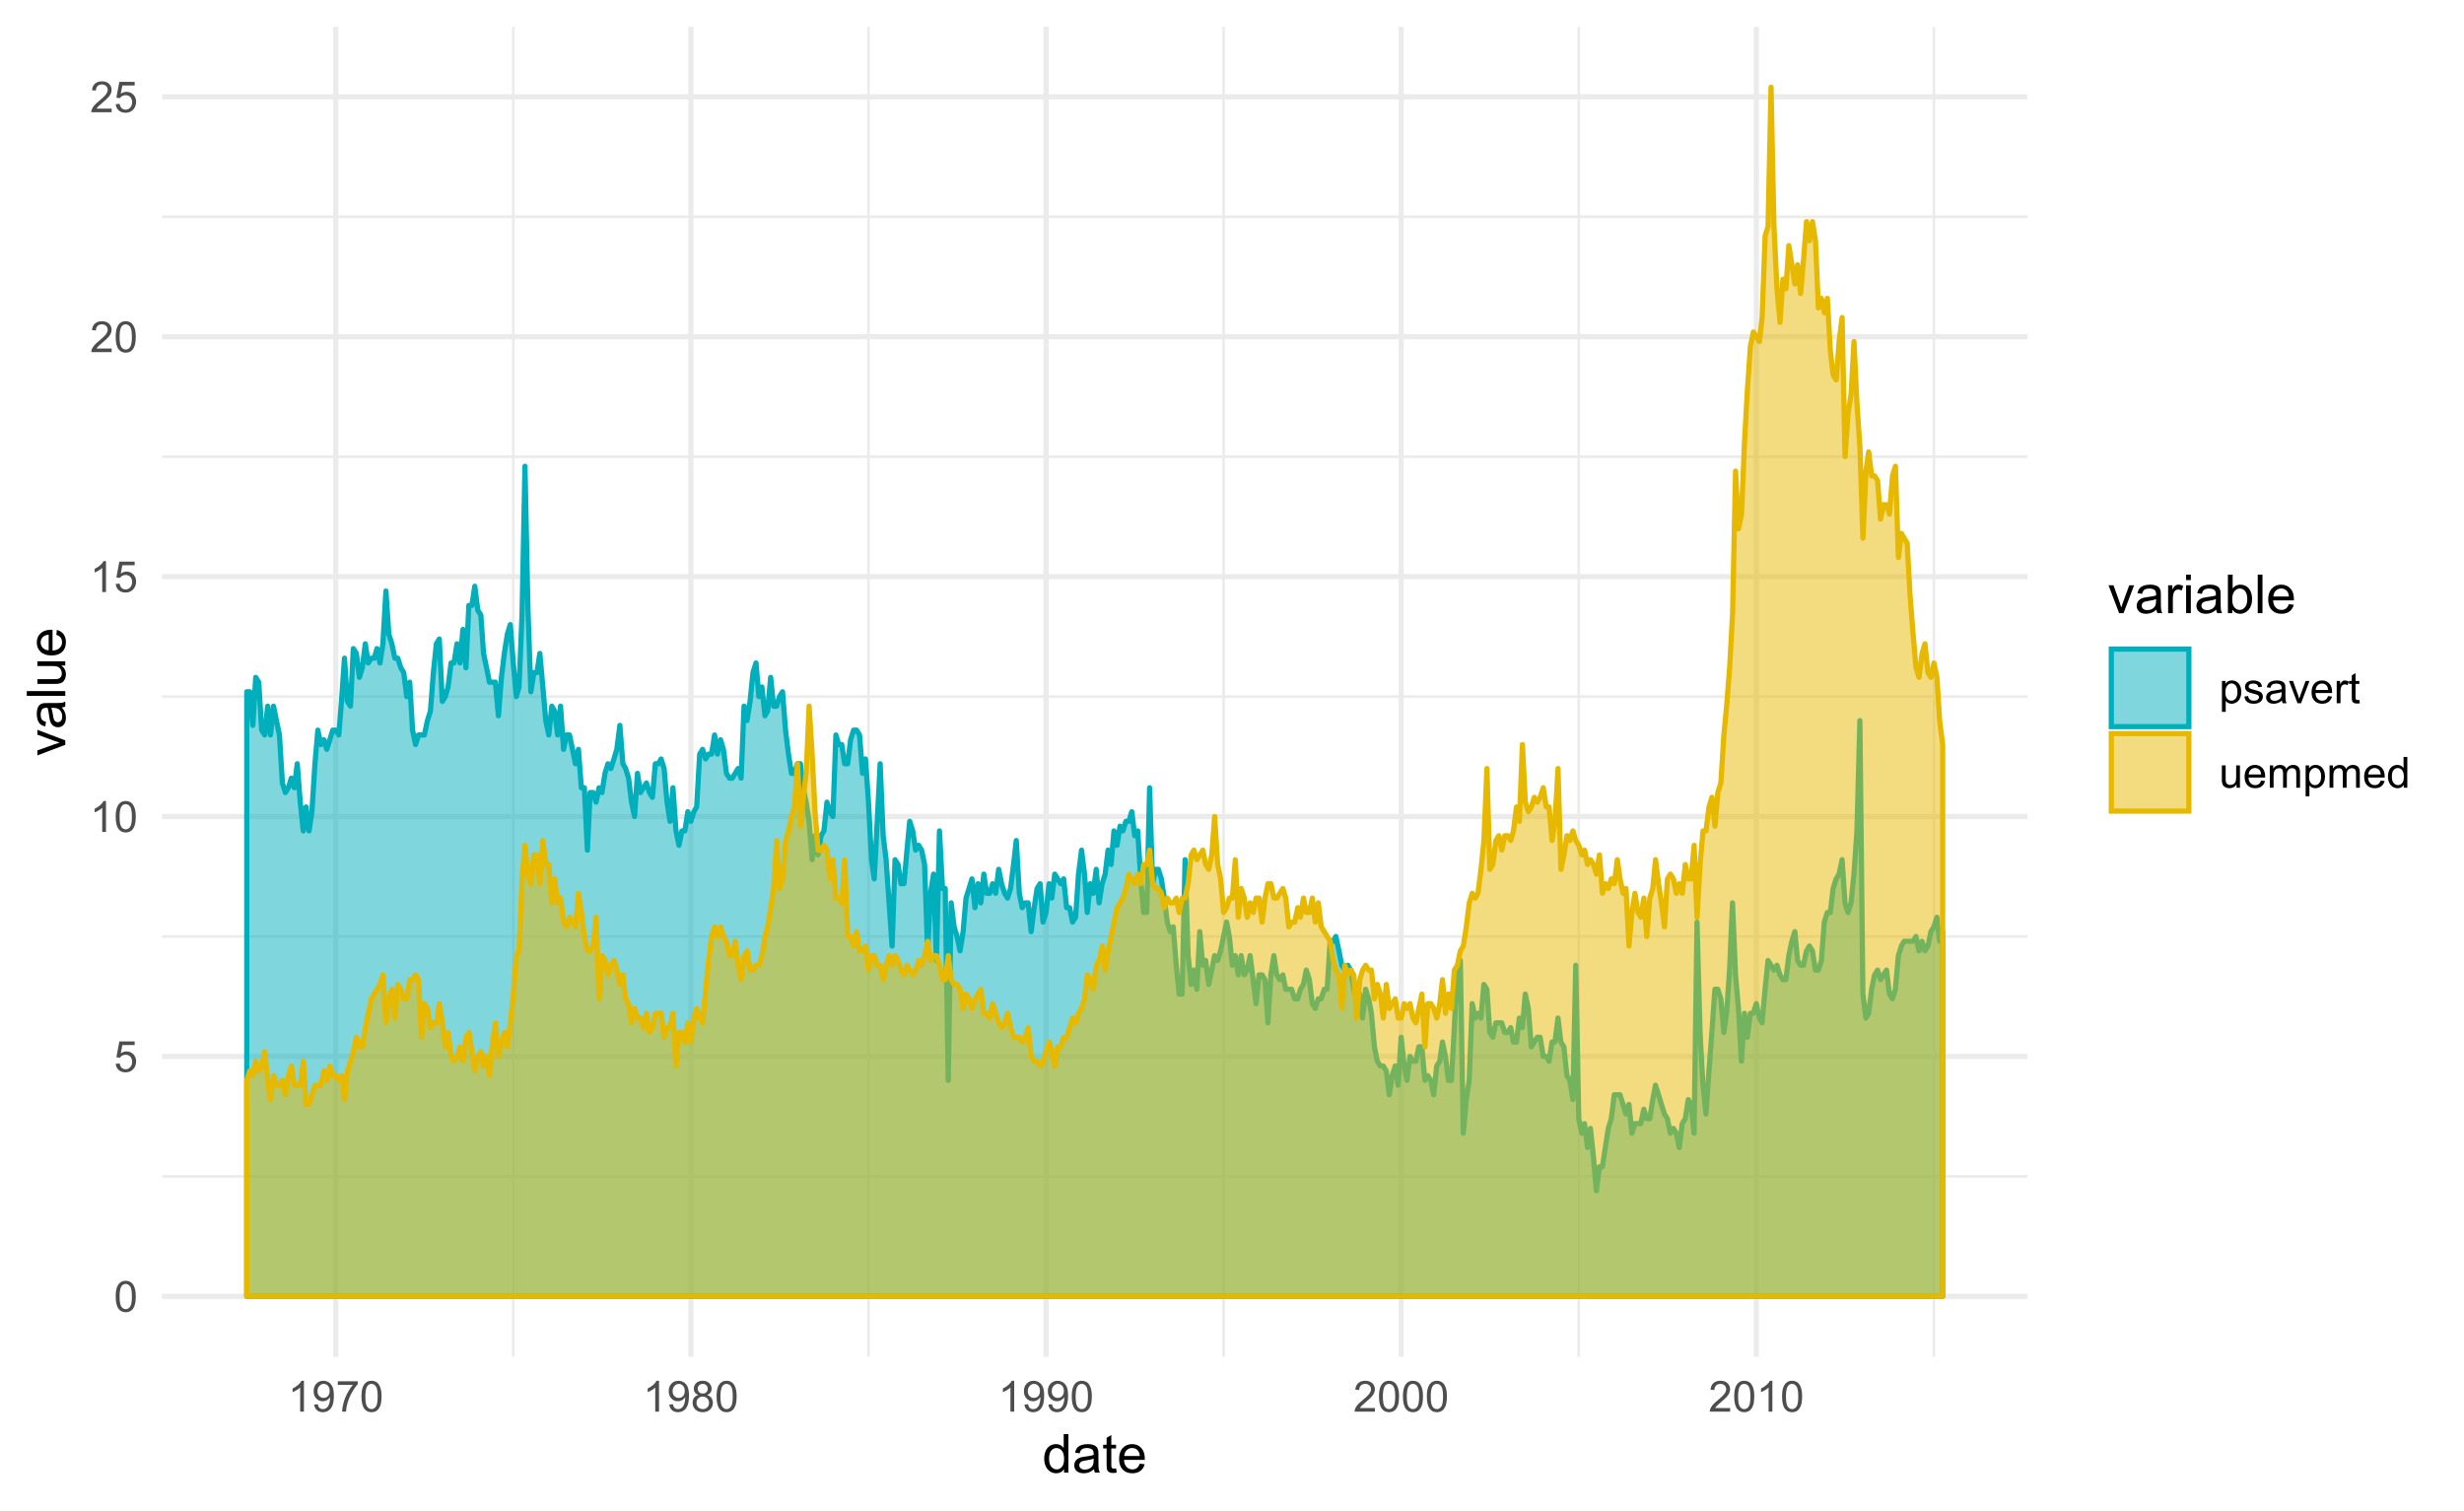 <?xml version="1.0" encoding="UTF-8"?>
<svg xmlns="http://www.w3.org/2000/svg" xmlns:xlink="http://www.w3.org/1999/xlink" width="504pt" height="309pt" viewBox="0 0 504 309" version="1.1">
<defs>
<g>
<symbol overflow="visible" id="glyph0-0">
<path style="stroke:none;" d="M 1.102 0 L 1.102 -5.5 L 5.5 -5.5 L 5.5 0 Z M 1.238 -0.137 L 5.363 -0.137 L 5.363 -5.363 L 1.238 -5.363 Z M 1.238 -0.137 "/>
</symbol>
<symbol overflow="visible" id="glyph0-1">
<path style="stroke:none;" d="M 0.367 -3.105 C 0.363 -3.848 0.438 -4.445 0.594 -4.902 C 0.742 -5.355 0.973 -5.707 1.277 -5.953 C 1.578 -6.199 1.957 -6.32 2.418 -6.324 C 2.754 -6.32 3.051 -6.254 3.309 -6.121 C 3.562 -5.984 3.773 -5.789 3.938 -5.531 C 4.102 -5.273 4.23 -4.961 4.328 -4.594 C 4.422 -4.227 4.469 -3.73 4.473 -3.105 C 4.469 -2.367 4.395 -1.77 4.242 -1.316 C 4.09 -0.859 3.863 -0.508 3.562 -0.262 C 3.258 -0.016 2.875 0.105 2.418 0.109 C 1.809 0.105 1.332 -0.109 0.988 -0.547 C 0.57 -1.066 0.363 -1.922 0.367 -3.105 Z M 1.16 -3.105 C 1.16 -2.07 1.281 -1.379 1.523 -1.039 C 1.766 -0.695 2.062 -0.527 2.418 -0.527 C 2.773 -0.527 3.074 -0.699 3.316 -1.043 C 3.559 -1.387 3.68 -2.074 3.68 -3.105 C 3.68 -4.145 3.559 -4.832 3.316 -5.172 C 3.074 -5.512 2.77 -5.684 2.41 -5.684 C 2.051 -5.684 1.77 -5.531 1.559 -5.234 C 1.293 -4.844 1.16 -4.137 1.16 -3.105 Z M 1.16 -3.105 "/>
</symbol>
<symbol overflow="visible" id="glyph0-2">
<path style="stroke:none;" d="M 0.367 -1.648 L 1.176 -1.719 C 1.234 -1.32 1.375 -1.023 1.594 -0.824 C 1.812 -0.625 2.078 -0.527 2.391 -0.527 C 2.762 -0.527 3.074 -0.668 3.336 -0.949 C 3.59 -1.23 3.719 -1.602 3.723 -2.066 C 3.719 -2.504 3.594 -2.852 3.348 -3.109 C 3.098 -3.363 2.773 -3.492 2.375 -3.492 C 2.125 -3.492 1.902 -3.434 1.703 -3.32 C 1.5 -3.207 1.344 -3.062 1.23 -2.883 L 0.504 -2.977 L 1.113 -6.215 L 4.246 -6.215 L 4.246 -5.473 L 1.73 -5.473 L 1.391 -3.781 C 1.766 -4.039 2.164 -4.172 2.582 -4.176 C 3.129 -4.172 3.594 -3.98 3.973 -3.605 C 4.352 -3.223 4.539 -2.734 4.543 -2.137 C 4.539 -1.562 4.375 -1.07 4.043 -0.656 C 3.637 -0.148 3.086 0.105 2.391 0.109 C 1.816 0.105 1.348 -0.051 0.984 -0.371 C 0.621 -0.691 0.414 -1.117 0.367 -1.648 Z M 0.367 -1.648 "/>
</symbol>
<symbol overflow="visible" id="glyph0-3">
<path style="stroke:none;" d="M 3.277 0 L 2.504 0 L 2.504 -4.93 C 2.316 -4.75 2.074 -4.574 1.773 -4.395 C 1.469 -4.215 1.195 -4.082 0.957 -3.996 L 0.957 -4.742 C 1.387 -4.941 1.766 -5.188 2.09 -5.48 C 2.414 -5.77 2.645 -6.051 2.781 -6.324 L 3.277 -6.324 Z M 3.277 0 "/>
</symbol>
<symbol overflow="visible" id="glyph0-4">
<path style="stroke:none;" d="M 4.43 -0.742 L 4.43 0 L 0.266 0 C 0.258 -0.188 0.289 -0.367 0.355 -0.539 C 0.461 -0.82 0.629 -1.098 0.863 -1.375 C 1.094 -1.648 1.434 -1.965 1.879 -2.328 C 2.562 -2.887 3.023 -3.332 3.266 -3.664 C 3.5 -3.988 3.621 -4.301 3.625 -4.594 C 3.621 -4.898 3.512 -5.156 3.297 -5.367 C 3.074 -5.578 2.789 -5.684 2.441 -5.684 C 2.066 -5.684 1.77 -5.57 1.547 -5.348 C 1.32 -5.125 1.207 -4.816 1.207 -4.422 L 0.414 -4.504 C 0.465 -5.094 0.668 -5.543 1.027 -5.855 C 1.379 -6.164 1.855 -6.32 2.457 -6.324 C 3.059 -6.32 3.539 -6.152 3.891 -5.82 C 4.242 -5.484 4.418 -5.07 4.422 -4.578 C 4.418 -4.32 4.367 -4.074 4.266 -3.832 C 4.164 -3.59 3.992 -3.332 3.754 -3.062 C 3.512 -2.793 3.113 -2.426 2.562 -1.957 C 2.094 -1.566 1.797 -1.301 1.664 -1.16 C 1.531 -1.02 1.422 -0.879 1.34 -0.742 Z M 4.43 -0.742 "/>
</symbol>
<symbol overflow="visible" id="glyph0-5">
<path style="stroke:none;" d="M 0.48 -1.457 L 1.227 -1.527 C 1.285 -1.172 1.406 -0.918 1.586 -0.762 C 1.762 -0.605 1.988 -0.527 2.27 -0.527 C 2.504 -0.527 2.715 -0.582 2.895 -0.691 C 3.074 -0.801 3.219 -0.945 3.336 -1.129 C 3.445 -1.309 3.543 -1.555 3.621 -1.863 C 3.699 -2.172 3.738 -2.484 3.738 -2.809 C 3.738 -2.84 3.734 -2.895 3.734 -2.965 C 3.578 -2.715 3.367 -2.512 3.102 -2.363 C 2.828 -2.207 2.539 -2.133 2.23 -2.137 C 1.707 -2.133 1.266 -2.32 0.906 -2.703 C 0.543 -3.078 0.363 -3.578 0.367 -4.199 C 0.363 -4.836 0.551 -5.348 0.93 -5.738 C 1.305 -6.125 1.777 -6.32 2.348 -6.324 C 2.754 -6.32 3.129 -6.211 3.469 -5.992 C 3.809 -5.77 4.066 -5.457 4.242 -5.051 C 4.418 -4.641 4.504 -4.047 4.508 -3.277 C 4.504 -2.469 4.418 -1.828 4.246 -1.355 C 4.07 -0.875 3.809 -0.512 3.465 -0.266 C 3.117 -0.016 2.715 0.105 2.25 0.109 C 1.758 0.105 1.355 -0.027 1.043 -0.301 C 0.73 -0.574 0.543 -0.961 0.48 -1.457 Z M 3.648 -4.238 C 3.645 -4.676 3.527 -5.027 3.293 -5.293 C 3.055 -5.551 2.77 -5.684 2.441 -5.684 C 2.094 -5.684 1.793 -5.543 1.543 -5.262 C 1.285 -4.98 1.16 -4.617 1.16 -4.172 C 1.16 -3.77 1.281 -3.441 1.523 -3.195 C 1.766 -2.941 2.062 -2.816 2.418 -2.82 C 2.773 -2.816 3.066 -2.941 3.301 -3.195 C 3.527 -3.441 3.645 -3.789 3.648 -4.238 Z M 3.648 -4.238 "/>
</symbol>
<symbol overflow="visible" id="glyph0-6">
<path style="stroke:none;" d="M 0.418 -5.473 L 0.418 -6.219 L 4.496 -6.219 L 4.496 -5.617 C 4.09 -5.188 3.691 -4.621 3.301 -3.914 C 2.902 -3.203 2.602 -2.473 2.391 -1.73 C 2.234 -1.199 2.133 -0.625 2.094 0 L 1.297 0 C 1.305 -0.492 1.402 -1.09 1.59 -1.793 C 1.773 -2.496 2.043 -3.172 2.391 -3.824 C 2.738 -4.477 3.109 -5.027 3.504 -5.473 Z M 0.418 -5.473 "/>
</symbol>
<symbol overflow="visible" id="glyph0-7">
<path style="stroke:none;" d="M 1.555 -3.418 C 1.23 -3.531 0.992 -3.699 0.84 -3.918 C 0.684 -4.133 0.609 -4.395 0.609 -4.699 C 0.609 -5.156 0.773 -5.539 1.102 -5.855 C 1.43 -6.164 1.867 -6.32 2.418 -6.324 C 2.969 -6.32 3.41 -6.16 3.746 -5.844 C 4.078 -5.523 4.246 -5.137 4.25 -4.68 C 4.246 -4.387 4.172 -4.133 4.02 -3.918 C 3.863 -3.699 3.629 -3.531 3.32 -3.418 C 3.707 -3.285 4 -3.082 4.203 -2.805 C 4.402 -2.52 4.504 -2.184 4.508 -1.801 C 4.504 -1.258 4.312 -0.805 3.934 -0.441 C 3.551 -0.074 3.051 0.105 2.434 0.109 C 1.809 0.105 1.309 -0.074 0.926 -0.441 C 0.543 -0.809 0.352 -1.27 0.355 -1.82 C 0.352 -2.23 0.457 -2.574 0.668 -2.852 C 0.875 -3.125 1.168 -3.312 1.555 -3.418 Z M 1.402 -4.727 C 1.398 -4.426 1.496 -4.184 1.688 -3.996 C 1.879 -3.805 2.129 -3.707 2.438 -3.711 C 2.734 -3.707 2.977 -3.801 3.168 -3.992 C 3.355 -4.176 3.449 -4.406 3.453 -4.684 C 3.449 -4.965 3.352 -5.203 3.16 -5.398 C 2.961 -5.586 2.719 -5.684 2.43 -5.688 C 2.129 -5.684 1.883 -5.59 1.691 -5.402 C 1.496 -5.215 1.398 -4.988 1.402 -4.727 Z M 1.152 -1.816 C 1.148 -1.598 1.199 -1.383 1.309 -1.176 C 1.41 -0.969 1.566 -0.809 1.773 -0.695 C 1.98 -0.582 2.203 -0.527 2.441 -0.527 C 2.809 -0.527 3.113 -0.645 3.355 -0.883 C 3.594 -1.121 3.715 -1.426 3.719 -1.793 C 3.715 -2.164 3.59 -2.469 3.344 -2.715 C 3.094 -2.957 2.785 -3.082 2.414 -3.082 C 2.051 -3.082 1.75 -2.961 1.512 -2.719 C 1.27 -2.477 1.148 -2.176 1.152 -1.816 Z M 1.152 -1.816 "/>
</symbol>
<symbol overflow="visible" id="glyph0-8">
<path style="stroke:none;" d="M 0.578 1.75 L 0.578 -4.562 L 1.285 -4.562 L 1.285 -3.969 C 1.449 -4.199 1.637 -4.375 1.848 -4.492 C 2.051 -4.605 2.305 -4.664 2.609 -4.668 C 2.992 -4.664 3.336 -4.562 3.637 -4.367 C 3.934 -4.164 4.16 -3.883 4.312 -3.516 C 4.465 -3.148 4.539 -2.746 4.543 -2.316 C 4.539 -1.848 4.457 -1.43 4.289 -1.055 C 4.121 -0.68 3.875 -0.391 3.559 -0.195 C 3.238 0.004 2.902 0.098 2.551 0.102 C 2.289 0.098 2.059 0.047 1.855 -0.059 C 1.648 -0.168 1.48 -0.305 1.352 -0.473 L 1.352 1.75 Z M 1.281 -2.258 C 1.277 -1.664 1.395 -1.23 1.637 -0.953 C 1.871 -0.668 2.16 -0.527 2.5 -0.531 C 2.84 -0.527 3.133 -0.672 3.383 -0.969 C 3.625 -1.258 3.75 -1.711 3.75 -2.32 C 3.75 -2.898 3.629 -3.332 3.391 -3.625 C 3.152 -3.914 2.867 -4.059 2.535 -4.062 C 2.203 -4.059 1.91 -3.906 1.66 -3.598 C 1.402 -3.289 1.277 -2.84 1.281 -2.258 Z M 1.281 -2.258 "/>
</symbol>
<symbol overflow="visible" id="glyph0-9">
<path style="stroke:none;" d="M 0.27 -1.363 L 1.035 -1.484 C 1.078 -1.172 1.199 -0.938 1.395 -0.777 C 1.59 -0.609 1.863 -0.527 2.219 -0.531 C 2.57 -0.527 2.832 -0.602 3.008 -0.75 C 3.176 -0.895 3.262 -1.062 3.266 -1.258 C 3.262 -1.43 3.188 -1.566 3.039 -1.672 C 2.93 -1.734 2.664 -1.824 2.246 -1.934 C 1.676 -2.074 1.285 -2.195 1.066 -2.305 C 0.848 -2.406 0.68 -2.551 0.566 -2.738 C 0.453 -2.918 0.398 -3.125 0.398 -3.352 C 0.398 -3.555 0.445 -3.742 0.539 -3.914 C 0.633 -4.086 0.758 -4.23 0.918 -4.348 C 1.039 -4.434 1.203 -4.508 1.41 -4.574 C 1.617 -4.633 1.84 -4.664 2.078 -4.668 C 2.434 -4.664 2.75 -4.613 3.023 -4.512 C 3.293 -4.406 3.492 -4.266 3.621 -4.09 C 3.75 -3.914 3.84 -3.68 3.891 -3.387 L 3.133 -3.281 C 3.098 -3.516 2.996 -3.699 2.832 -3.832 C 2.664 -3.965 2.434 -4.031 2.137 -4.031 C 1.777 -4.031 1.523 -3.973 1.375 -3.855 C 1.223 -3.738 1.148 -3.598 1.148 -3.441 C 1.148 -3.34 1.18 -3.25 1.242 -3.172 C 1.305 -3.086 1.402 -3.02 1.539 -2.965 C 1.613 -2.934 1.84 -2.867 2.223 -2.766 C 2.766 -2.617 3.148 -2.496 3.367 -2.406 C 3.582 -2.312 3.75 -2.176 3.875 -2 C 3.996 -1.82 4.059 -1.602 4.062 -1.34 C 4.059 -1.078 3.984 -0.836 3.836 -0.609 C 3.684 -0.383 3.465 -0.207 3.184 -0.082 C 2.895 0.039 2.574 0.098 2.223 0.102 C 1.625 0.098 1.172 -0.02 0.863 -0.266 C 0.551 -0.508 0.355 -0.875 0.27 -1.363 Z M 0.27 -1.363 "/>
</symbol>
<symbol overflow="visible" id="glyph0-10">
<path style="stroke:none;" d="M 3.559 -0.562 C 3.27 -0.32 2.996 -0.148 2.73 -0.047 C 2.465 0.051 2.18 0.098 1.879 0.102 C 1.375 0.098 0.988 -0.02 0.719 -0.266 C 0.449 -0.508 0.316 -0.82 0.316 -1.203 C 0.316 -1.422 0.367 -1.629 0.469 -1.816 C 0.57 -2 0.703 -2.148 0.871 -2.262 C 1.031 -2.371 1.215 -2.453 1.426 -2.516 C 1.574 -2.551 1.805 -2.59 2.113 -2.629 C 2.734 -2.703 3.195 -2.793 3.492 -2.895 C 3.492 -3 3.492 -3.066 3.496 -3.098 C 3.492 -3.41 3.418 -3.633 3.277 -3.766 C 3.074 -3.938 2.781 -4.023 2.398 -4.027 C 2.031 -4.023 1.762 -3.961 1.59 -3.836 C 1.414 -3.707 1.289 -3.48 1.207 -3.16 L 0.453 -3.262 C 0.516 -3.582 0.629 -3.844 0.789 -4.043 C 0.945 -4.242 1.172 -4.395 1.473 -4.504 C 1.77 -4.609 2.117 -4.664 2.508 -4.668 C 2.898 -4.664 3.215 -4.617 3.457 -4.527 C 3.699 -4.434 3.879 -4.32 3.996 -4.184 C 4.109 -4.043 4.188 -3.867 4.238 -3.656 C 4.258 -3.523 4.27 -3.285 4.273 -2.945 L 4.273 -1.914 C 4.27 -1.191 4.289 -0.734 4.324 -0.547 C 4.355 -0.352 4.418 -0.172 4.52 0 L 3.711 0 C 3.629 -0.16 3.578 -0.348 3.559 -0.562 Z M 3.492 -2.289 C 3.211 -2.172 2.789 -2.074 2.23 -2 C 1.91 -1.949 1.684 -1.898 1.555 -1.844 C 1.422 -1.785 1.32 -1.699 1.25 -1.59 C 1.176 -1.477 1.141 -1.355 1.145 -1.227 C 1.141 -1.016 1.219 -0.844 1.379 -0.707 C 1.531 -0.57 1.762 -0.504 2.062 -0.504 C 2.359 -0.504 2.621 -0.566 2.855 -0.699 C 3.086 -0.824 3.258 -1.004 3.367 -1.234 C 3.449 -1.406 3.492 -1.664 3.492 -2.008 Z M 3.492 -2.289 "/>
</symbol>
<symbol overflow="visible" id="glyph0-11">
<path style="stroke:none;" d="M 1.848 0 L 0.113 -4.562 L 0.93 -4.562 L 1.906 -1.832 C 2.008 -1.531 2.105 -1.223 2.199 -0.91 C 2.266 -1.148 2.363 -1.438 2.488 -1.777 L 3.504 -4.562 L 4.297 -4.562 L 2.57 0 Z M 1.848 0 "/>
</symbol>
<symbol overflow="visible" id="glyph0-12">
<path style="stroke:none;" d="M 3.703 -1.469 L 4.504 -1.371 C 4.375 -0.902 4.141 -0.539 3.801 -0.285 C 3.461 -0.027 3.027 0.098 2.496 0.102 C 1.828 0.098 1.297 -0.102 0.906 -0.512 C 0.512 -0.918 0.316 -1.496 0.32 -2.242 C 0.316 -3.008 0.516 -3.605 0.914 -4.031 C 1.309 -4.453 1.82 -4.664 2.453 -4.668 C 3.059 -4.664 3.555 -4.457 3.945 -4.043 C 4.328 -3.629 4.523 -3.043 4.527 -2.289 C 4.523 -2.242 4.523 -2.176 4.523 -2.086 L 1.121 -2.086 C 1.145 -1.582 1.289 -1.195 1.547 -0.93 C 1.801 -0.66 2.117 -0.527 2.5 -0.531 C 2.781 -0.527 3.023 -0.602 3.227 -0.754 C 3.426 -0.902 3.586 -1.141 3.703 -1.469 Z M 1.164 -2.719 L 3.711 -2.719 C 3.672 -3.102 3.578 -3.387 3.422 -3.582 C 3.172 -3.879 2.852 -4.031 2.461 -4.031 C 2.105 -4.031 1.805 -3.91 1.566 -3.672 C 1.32 -3.434 1.188 -3.117 1.164 -2.719 Z M 1.164 -2.719 "/>
</symbol>
<symbol overflow="visible" id="glyph0-13">
<path style="stroke:none;" d="M 0.57 0 L 0.57 -4.562 L 1.266 -4.562 L 1.266 -3.871 C 1.445 -4.191 1.609 -4.406 1.758 -4.512 C 1.906 -4.613 2.07 -4.664 2.258 -4.668 C 2.516 -4.664 2.781 -4.582 3.051 -4.418 L 2.785 -3.699 C 2.59 -3.809 2.402 -3.867 2.219 -3.867 C 2.047 -3.867 1.895 -3.816 1.762 -3.715 C 1.625 -3.613 1.527 -3.473 1.473 -3.293 C 1.383 -3.016 1.34 -2.715 1.344 -2.391 L 1.344 0 Z M 0.57 0 "/>
</symbol>
<symbol overflow="visible" id="glyph0-14">
<path style="stroke:none;" d="M 2.27 -0.691 L 2.379 -0.008 C 2.16 0.039 1.965 0.059 1.797 0.059 C 1.512 0.059 1.293 0.016 1.141 -0.074 C 0.984 -0.16 0.875 -0.277 0.816 -0.422 C 0.75 -0.566 0.719 -0.871 0.723 -1.336 L 0.723 -3.961 L 0.156 -3.961 L 0.156 -4.562 L 0.723 -4.562 L 0.723 -5.695 L 1.492 -6.156 L 1.492 -4.562 L 2.27 -4.562 L 2.27 -3.961 L 1.492 -3.961 L 1.492 -1.293 C 1.488 -1.07 1.5 -0.93 1.531 -0.867 C 1.555 -0.805 1.602 -0.754 1.664 -0.715 C 1.727 -0.676 1.812 -0.656 1.93 -0.66 C 2.012 -0.656 2.125 -0.668 2.27 -0.691 Z M 2.27 -0.691 "/>
</symbol>
<symbol overflow="visible" id="glyph0-15">
<path style="stroke:none;" d="M 3.57 0 L 3.57 -0.672 C 3.211 -0.156 2.73 0.098 2.121 0.102 C 1.852 0.098 1.598 0.051 1.367 -0.051 C 1.133 -0.152 0.961 -0.281 0.848 -0.441 C 0.734 -0.594 0.656 -0.785 0.609 -1.016 C 0.578 -1.164 0.562 -1.406 0.562 -1.734 L 0.562 -4.562 L 1.336 -4.562 L 1.336 -2.031 C 1.336 -1.625 1.352 -1.352 1.383 -1.215 C 1.43 -1.008 1.531 -0.848 1.691 -0.734 C 1.848 -0.617 2.043 -0.562 2.277 -0.562 C 2.508 -0.562 2.727 -0.621 2.93 -0.738 C 3.133 -0.855 3.273 -1.016 3.359 -1.227 C 3.441 -1.43 3.484 -1.727 3.488 -2.117 L 3.488 -4.562 L 4.262 -4.562 L 4.262 0 Z M 3.57 0 "/>
</symbol>
<symbol overflow="visible" id="glyph0-16">
<path style="stroke:none;" d="M 0.578 0 L 0.578 -4.562 L 1.273 -4.562 L 1.273 -3.922 C 1.414 -4.141 1.605 -4.32 1.844 -4.461 C 2.078 -4.594 2.348 -4.664 2.656 -4.668 C 2.992 -4.664 3.27 -4.594 3.488 -4.457 C 3.699 -4.312 3.852 -4.117 3.945 -3.867 C 4.301 -4.398 4.773 -4.664 5.355 -4.668 C 5.805 -4.664 6.148 -4.539 6.395 -4.289 C 6.637 -4.039 6.762 -3.652 6.762 -3.133 L 6.762 0 L 5.996 0 L 5.996 -2.875 C 5.992 -3.184 5.969 -3.406 5.918 -3.543 C 5.867 -3.676 5.773 -3.785 5.645 -3.871 C 5.512 -3.953 5.359 -3.996 5.184 -3.996 C 4.859 -3.996 4.594 -3.887 4.383 -3.676 C 4.172 -3.457 4.066 -3.117 4.066 -2.652 L 4.066 0 L 3.293 0 L 3.293 -2.965 C 3.293 -3.309 3.227 -3.566 3.102 -3.738 C 2.973 -3.91 2.77 -3.996 2.484 -3.996 C 2.266 -3.996 2.062 -3.938 1.879 -3.824 C 1.691 -3.707 1.559 -3.539 1.477 -3.32 C 1.391 -3.098 1.348 -2.781 1.352 -2.367 L 1.352 0 Z M 0.578 0 "/>
</symbol>
<symbol overflow="visible" id="glyph0-17">
<path style="stroke:none;" d="M 3.539 0 L 3.539 -0.574 C 3.25 -0.125 2.824 0.098 2.266 0.102 C 1.898 0.098 1.562 0 1.262 -0.199 C 0.953 -0.398 0.719 -0.676 0.551 -1.039 C 0.383 -1.395 0.297 -1.809 0.301 -2.277 C 0.297 -2.73 0.375 -3.145 0.527 -3.516 C 0.68 -3.887 0.906 -4.172 1.211 -4.371 C 1.512 -4.566 1.852 -4.664 2.23 -4.668 C 2.5 -4.664 2.746 -4.605 2.965 -4.492 C 3.18 -4.375 3.352 -4.223 3.488 -4.039 L 3.488 -6.301 L 4.258 -6.301 L 4.258 0 Z M 1.094 -2.277 C 1.09 -1.691 1.215 -1.254 1.465 -0.965 C 1.711 -0.672 2 -0.527 2.336 -0.531 C 2.672 -0.527 2.961 -0.664 3.199 -0.945 C 3.434 -1.219 3.551 -1.641 3.555 -2.211 C 3.551 -2.832 3.43 -3.293 3.191 -3.586 C 2.949 -3.879 2.652 -4.023 2.305 -4.027 C 1.957 -4.023 1.672 -3.883 1.441 -3.605 C 1.207 -3.32 1.09 -2.879 1.094 -2.277 Z M 1.094 -2.277 "/>
</symbol>
<symbol overflow="visible" id="glyph1-0">
<path style="stroke:none;" d="M 1.375 0 L 1.375 -6.875 L 6.875 -6.875 L 6.875 0 Z M 1.547 -0.172 L 6.703 -0.172 L 6.703 -6.703 L 1.547 -6.703 Z M 1.547 -0.172 "/>
</symbol>
<symbol overflow="visible" id="glyph1-1">
<path style="stroke:none;" d="M 4.426 0 L 4.426 -0.719 C 4.059 -0.152 3.527 0.129 2.832 0.129 C 2.371 0.129 1.953 0.004 1.574 -0.246 C 1.191 -0.496 0.895 -0.844 0.688 -1.297 C 0.477 -1.742 0.375 -2.262 0.375 -2.848 C 0.375 -3.414 0.469 -3.93 0.66 -4.395 C 0.848 -4.859 1.133 -5.215 1.516 -5.461 C 1.895 -5.707 2.32 -5.828 2.789 -5.832 C 3.133 -5.828 3.438 -5.758 3.707 -5.613 C 3.973 -5.469 4.191 -5.277 4.359 -5.047 L 4.359 -7.875 L 5.324 -7.875 L 5.324 0 Z M 1.371 -2.848 C 1.371 -2.113 1.523 -1.566 1.832 -1.207 C 2.137 -0.844 2.5 -0.66 2.922 -0.664 C 3.34 -0.66 3.699 -0.836 3.996 -1.184 C 4.293 -1.527 4.441 -2.055 4.441 -2.766 C 4.441 -3.547 4.289 -4.117 3.988 -4.484 C 3.688 -4.844 3.316 -5.027 2.879 -5.031 C 2.445 -5.027 2.086 -4.852 1.801 -4.504 C 1.512 -4.152 1.371 -3.602 1.371 -2.848 Z M 1.371 -2.848 "/>
</symbol>
<symbol overflow="visible" id="glyph1-2">
<path style="stroke:none;" d="M 4.445 -0.703 C 4.086 -0.398 3.742 -0.184 3.414 -0.059 C 3.082 0.066 2.727 0.129 2.348 0.129 C 1.719 0.129 1.238 -0.023 0.902 -0.328 C 0.566 -0.633 0.398 -1.023 0.398 -1.504 C 0.398 -1.781 0.461 -2.035 0.586 -2.27 C 0.711 -2.496 0.875 -2.684 1.086 -2.824 C 1.289 -2.965 1.523 -3.07 1.781 -3.141 C 1.969 -3.191 2.254 -3.238 2.641 -3.289 C 3.418 -3.375 3.992 -3.488 4.367 -3.621 C 4.367 -3.754 4.371 -3.836 4.371 -3.871 C 4.371 -4.266 4.277 -4.543 4.098 -4.703 C 3.848 -4.918 3.48 -5.027 2.996 -5.031 C 2.539 -5.027 2.203 -4.949 1.988 -4.793 C 1.77 -4.633 1.609 -4.352 1.508 -3.949 L 0.562 -4.078 C 0.648 -4.48 0.789 -4.805 0.988 -5.055 C 1.184 -5.301 1.469 -5.492 1.844 -5.629 C 2.215 -5.762 2.645 -5.828 3.137 -5.832 C 3.621 -5.828 4.02 -5.773 4.324 -5.66 C 4.629 -5.543 4.852 -5.398 4.996 -5.227 C 5.137 -5.055 5.238 -4.836 5.297 -4.57 C 5.328 -4.406 5.344 -4.109 5.344 -3.68 L 5.344 -2.391 C 5.344 -1.492 5.363 -0.922 5.406 -0.684 C 5.445 -0.445 5.527 -0.219 5.648 0 L 4.641 0 C 4.539 -0.199 4.473 -0.434 4.445 -0.703 Z M 4.367 -2.863 C 4.012 -2.719 3.488 -2.598 2.789 -2.496 C 2.391 -2.438 2.105 -2.371 1.941 -2.301 C 1.773 -2.227 1.648 -2.121 1.562 -1.988 C 1.473 -1.848 1.43 -1.695 1.43 -1.531 C 1.43 -1.27 1.527 -1.055 1.723 -0.887 C 1.918 -0.711 2.203 -0.625 2.578 -0.629 C 2.949 -0.625 3.277 -0.707 3.57 -0.871 C 3.859 -1.031 4.074 -1.254 4.211 -1.543 C 4.312 -1.754 4.363 -2.078 4.367 -2.508 Z M 4.367 -2.863 "/>
</symbol>
<symbol overflow="visible" id="glyph1-3">
<path style="stroke:none;" d="M 2.836 -0.863 L 2.977 -0.012 C 2.703 0.043 2.457 0.07 2.246 0.074 C 1.891 0.07 1.621 0.02 1.43 -0.09 C 1.234 -0.199 1.098 -0.348 1.02 -0.527 C 0.941 -0.707 0.902 -1.086 0.902 -1.672 L 0.902 -4.953 L 0.195 -4.953 L 0.195 -5.703 L 0.902 -5.703 L 0.902 -7.117 L 1.863 -7.695 L 1.863 -5.703 L 2.836 -5.703 L 2.836 -4.953 L 1.863 -4.953 L 1.863 -1.617 C 1.863 -1.34 1.879 -1.16 1.914 -1.086 C 1.945 -1.004 2 -0.941 2.078 -0.898 C 2.152 -0.848 2.262 -0.824 2.41 -0.828 C 2.516 -0.824 2.66 -0.836 2.836 -0.863 Z M 2.836 -0.863 "/>
</symbol>
<symbol overflow="visible" id="glyph1-4">
<path style="stroke:none;" d="M 4.629 -1.836 L 5.629 -1.715 C 5.469 -1.125 5.176 -0.672 4.75 -0.352 C 4.324 -0.031 3.781 0.129 3.121 0.129 C 2.281 0.129 1.617 -0.125 1.133 -0.641 C 0.641 -1.152 0.398 -1.875 0.402 -2.805 C 0.398 -3.762 0.645 -4.504 1.145 -5.035 C 1.637 -5.562 2.277 -5.828 3.066 -5.832 C 3.824 -5.828 4.449 -5.57 4.934 -5.051 C 5.418 -4.531 5.66 -3.801 5.66 -2.863 C 5.66 -2.805 5.656 -2.719 5.656 -2.605 L 1.402 -2.605 C 1.434 -1.977 1.613 -1.496 1.934 -1.164 C 2.25 -0.828 2.645 -0.66 3.125 -0.664 C 3.477 -0.66 3.781 -0.754 4.031 -0.945 C 4.281 -1.129 4.48 -1.426 4.629 -1.836 Z M 1.457 -3.398 L 4.641 -3.398 C 4.598 -3.879 4.473 -4.238 4.273 -4.48 C 3.961 -4.852 3.562 -5.039 3.078 -5.039 C 2.629 -5.039 2.258 -4.891 1.957 -4.594 C 1.652 -4.297 1.484 -3.898 1.457 -3.398 Z M 1.457 -3.398 "/>
</symbol>
<symbol overflow="visible" id="glyph1-5">
<path style="stroke:none;" d="M 2.309 0 L 0.141 -5.703 L 1.16 -5.703 L 2.383 -2.289 C 2.512 -1.918 2.633 -1.535 2.75 -1.141 C 2.832 -1.438 2.953 -1.797 3.109 -2.223 L 4.379 -5.703 L 5.371 -5.703 L 3.211 0 Z M 2.309 0 "/>
</symbol>
<symbol overflow="visible" id="glyph1-6">
<path style="stroke:none;" d="M 0.715 0 L 0.715 -5.703 L 1.586 -5.703 L 1.586 -4.84 C 1.805 -5.242 2.008 -5.508 2.199 -5.637 C 2.383 -5.766 2.59 -5.828 2.82 -5.832 C 3.141 -5.828 3.473 -5.727 3.812 -5.523 L 3.48 -4.625 C 3.242 -4.762 3.004 -4.832 2.773 -4.836 C 2.555 -4.832 2.363 -4.77 2.199 -4.645 C 2.027 -4.516 1.91 -4.34 1.844 -4.113 C 1.73 -3.77 1.676 -3.391 1.68 -2.984 L 1.68 0 Z M 0.715 0 "/>
</symbol>
<symbol overflow="visible" id="glyph1-7">
<path style="stroke:none;" d="M 0.73 -6.762 L 0.73 -7.875 L 1.695 -7.875 L 1.695 -6.762 Z M 0.73 0 L 0.73 -5.703 L 1.695 -5.703 L 1.695 0 Z M 0.73 0 "/>
</symbol>
<symbol overflow="visible" id="glyph1-8">
<path style="stroke:none;" d="M 1.617 0 L 0.719 0 L 0.719 -7.875 L 1.688 -7.875 L 1.688 -5.066 C 2.094 -5.574 2.613 -5.828 3.25 -5.832 C 3.598 -5.828 3.93 -5.758 4.246 -5.621 C 4.555 -5.477 4.812 -5.277 5.02 -5.023 C 5.219 -4.766 5.379 -4.457 5.496 -4.098 C 5.609 -3.73 5.664 -3.344 5.668 -2.938 C 5.664 -1.957 5.422 -1.203 4.941 -0.672 C 4.453 -0.137 3.875 0.129 3.203 0.129 C 2.527 0.129 2 -0.152 1.617 -0.715 Z M 1.605 -2.895 C 1.605 -2.207 1.699 -1.711 1.887 -1.414 C 2.191 -0.91 2.602 -0.66 3.121 -0.664 C 3.539 -0.66 3.902 -0.844 4.215 -1.215 C 4.52 -1.578 4.676 -2.129 4.68 -2.859 C 4.676 -3.602 4.527 -4.148 4.234 -4.508 C 3.938 -4.859 3.582 -5.039 3.164 -5.039 C 2.742 -5.039 2.375 -4.855 2.066 -4.488 C 1.758 -4.121 1.605 -3.59 1.605 -2.895 Z M 1.605 -2.895 "/>
</symbol>
<symbol overflow="visible" id="glyph1-9">
<path style="stroke:none;" d="M 0.703 0 L 0.703 -7.875 L 1.672 -7.875 L 1.672 0 Z M 0.703 0 "/>
</symbol>
<symbol overflow="visible" id="glyph2-0">
<path style="stroke:none;" d="M 0 -1.375 L -6.875 -1.375 L -6.875 -6.875 L 0 -6.875 Z M -0.172 -1.547 L -0.172 -6.703 L -6.703 -6.703 L -6.703 -1.547 Z M -0.172 -1.547 "/>
</symbol>
<symbol overflow="visible" id="glyph2-1">
<path style="stroke:none;" d="M 0 -2.309 L -5.703 -0.141 L -5.703 -1.16 L -2.289 -2.383 C -1.918 -2.512 -1.535 -2.633 -1.137 -2.75 C -1.438 -2.832 -1.797 -2.953 -2.223 -3.109 L -5.703 -4.379 L -5.703 -5.371 L 0 -3.211 Z M 0 -2.309 "/>
</symbol>
<symbol overflow="visible" id="glyph2-2">
<path style="stroke:none;" d="M -0.703 -4.445 C -0.398 -4.086 -0.184 -3.742 -0.059 -3.414 C 0.066 -3.082 0.129 -2.727 0.129 -2.348 C 0.129 -1.719 -0.023 -1.238 -0.328 -0.902 C -0.633 -0.566 -1.023 -0.398 -1.504 -0.398 C -1.781 -0.398 -2.035 -0.461 -2.27 -0.586 C -2.496 -0.711 -2.684 -0.875 -2.824 -1.086 C -2.965 -1.289 -3.07 -1.523 -3.141 -1.785 C -3.191 -1.969 -3.238 -2.254 -3.289 -2.641 C -3.375 -3.418 -3.488 -3.992 -3.621 -4.367 C -3.754 -4.367 -3.836 -4.371 -3.871 -4.371 C -4.266 -4.371 -4.543 -4.277 -4.703 -4.098 C -4.918 -3.848 -5.027 -3.48 -5.031 -2.996 C -5.027 -2.539 -4.949 -2.203 -4.793 -1.988 C -4.633 -1.77 -4.352 -1.609 -3.949 -1.508 L -4.078 -0.562 C -4.48 -0.648 -4.805 -0.789 -5.055 -0.988 C -5.301 -1.184 -5.492 -1.469 -5.629 -1.844 C -5.762 -2.215 -5.828 -2.645 -5.832 -3.137 C -5.828 -3.621 -5.773 -4.02 -5.66 -4.324 C -5.543 -4.629 -5.398 -4.852 -5.227 -4.996 C -5.055 -5.137 -4.836 -5.238 -4.57 -5.297 C -4.406 -5.328 -4.109 -5.344 -3.68 -5.344 L -2.391 -5.344 C -1.492 -5.344 -0.922 -5.363 -0.684 -5.406 C -0.445 -5.445 -0.219 -5.527 0 -5.648 L 0 -4.641 C -0.199 -4.539 -0.434 -4.473 -0.703 -4.445 Z M -2.863 -4.367 C -2.719 -4.012 -2.598 -3.488 -2.496 -2.789 C -2.438 -2.391 -2.371 -2.109 -2.301 -1.945 C -2.227 -1.781 -2.121 -1.652 -1.988 -1.562 C -1.848 -1.473 -1.695 -1.43 -1.531 -1.43 C -1.27 -1.43 -1.055 -1.527 -0.887 -1.723 C -0.711 -1.918 -0.625 -2.203 -0.629 -2.578 C -0.625 -2.949 -0.707 -3.277 -0.871 -3.57 C -1.031 -3.859 -1.254 -4.074 -1.543 -4.211 C -1.754 -4.312 -2.078 -4.363 -2.508 -4.367 Z M -2.863 -4.367 "/>
</symbol>
<symbol overflow="visible" id="glyph2-3">
<path style="stroke:none;" d="M 0 -0.703 L -7.875 -0.703 L -7.875 -1.672 L 0 -1.672 Z M 0 -0.703 "/>
</symbol>
<symbol overflow="visible" id="glyph2-4">
<path style="stroke:none;" d="M 0 -4.465 L -0.836 -4.465 C -0.191 -4.02 0.129 -3.414 0.129 -2.652 C 0.129 -2.312 0.066 -2 -0.062 -1.711 C -0.191 -1.418 -0.355 -1.199 -0.551 -1.059 C -0.746 -0.914 -0.984 -0.816 -1.266 -0.762 C -1.453 -0.723 -1.754 -0.703 -2.172 -0.703 L -5.703 -0.703 L -5.703 -1.672 L -2.539 -1.672 C -2.031 -1.668 -1.691 -1.688 -1.52 -1.73 C -1.262 -1.785 -1.062 -1.914 -0.918 -2.113 C -0.773 -2.309 -0.703 -2.555 -0.703 -2.848 C -0.703 -3.137 -0.777 -3.406 -0.926 -3.66 C -1.074 -3.914 -1.273 -4.094 -1.531 -4.199 C -1.785 -4.305 -2.16 -4.359 -2.648 -4.359 L -5.703 -4.359 L -5.703 -5.328 L 0 -5.328 Z M 0 -4.465 "/>
</symbol>
<symbol overflow="visible" id="glyph2-5">
<path style="stroke:none;" d="M -1.836 -4.629 L -1.715 -5.629 C -1.125 -5.469 -0.672 -5.176 -0.352 -4.75 C -0.031 -4.324 0.129 -3.781 0.129 -3.121 C 0.129 -2.281 -0.125 -1.617 -0.641 -1.133 C -1.152 -0.641 -1.875 -0.398 -2.805 -0.402 C -3.762 -0.398 -4.504 -0.645 -5.035 -1.145 C -5.562 -1.637 -5.828 -2.277 -5.832 -3.066 C -5.828 -3.824 -5.57 -4.449 -5.051 -4.934 C -4.531 -5.418 -3.801 -5.66 -2.863 -5.66 C -2.805 -5.66 -2.719 -5.656 -2.605 -5.656 L -2.605 -1.402 C -1.977 -1.434 -1.496 -1.613 -1.164 -1.934 C -0.828 -2.25 -0.66 -2.645 -0.664 -3.125 C -0.66 -3.477 -0.754 -3.781 -0.941 -4.031 C -1.125 -4.281 -1.422 -4.48 -1.836 -4.629 Z M -3.398 -1.457 L -3.398 -4.641 C -3.879 -4.598 -4.238 -4.473 -4.48 -4.273 C -4.852 -3.961 -5.039 -3.562 -5.039 -3.078 C -5.039 -2.629 -4.891 -2.258 -4.594 -1.957 C -4.297 -1.652 -3.898 -1.484 -3.398 -1.457 Z M -3.398 -1.457 "/>
</symbol>
</g>
<clipPath id="clip1">
  <path d="M 33.129 240 L 414.711 240 L 414.711 241 L 33.129 241 Z M 33.129 240 "/>
</clipPath>
<clipPath id="clip2">
  <path d="M 33.129 191 L 414.711 191 L 414.711 192 L 33.129 192 Z M 33.129 191 "/>
</clipPath>
<clipPath id="clip3">
  <path d="M 33.129 142 L 414.711 142 L 414.711 143 L 33.129 143 Z M 33.129 142 "/>
</clipPath>
<clipPath id="clip4">
  <path d="M 33.129 93 L 414.711 93 L 414.711 94 L 33.129 94 Z M 33.129 93 "/>
</clipPath>
<clipPath id="clip5">
  <path d="M 33.129 44 L 414.711 44 L 414.711 45 L 33.129 45 Z M 33.129 44 "/>
</clipPath>
<clipPath id="clip6">
  <path d="M 104 5.48 L 106 5.48 L 106 277.512 L 104 277.512 Z M 104 5.48 "/>
</clipPath>
<clipPath id="clip7">
  <path d="M 177 5.48 L 178 5.48 L 178 277.512 L 177 277.512 Z M 177 5.48 "/>
</clipPath>
<clipPath id="clip8">
  <path d="M 250 5.48 L 251 5.48 L 251 277.512 L 250 277.512 Z M 250 5.48 "/>
</clipPath>
<clipPath id="clip9">
  <path d="M 322 5.48 L 324 5.48 L 324 277.512 L 322 277.512 Z M 322 5.48 "/>
</clipPath>
<clipPath id="clip10">
  <path d="M 395 5.48 L 396 5.48 L 396 277.512 L 395 277.512 Z M 395 5.48 "/>
</clipPath>
<clipPath id="clip11">
  <path d="M 33.129 264 L 414.711 264 L 414.711 266 L 33.129 266 Z M 33.129 264 "/>
</clipPath>
<clipPath id="clip12">
  <path d="M 33.129 215 L 414.711 215 L 414.711 217 L 33.129 217 Z M 33.129 215 "/>
</clipPath>
<clipPath id="clip13">
  <path d="M 33.129 166 L 414.711 166 L 414.711 168 L 33.129 168 Z M 33.129 166 "/>
</clipPath>
<clipPath id="clip14">
  <path d="M 33.129 117 L 414.711 117 L 414.711 119 L 33.129 119 Z M 33.129 117 "/>
</clipPath>
<clipPath id="clip15">
  <path d="M 33.129 68 L 414.711 68 L 414.711 70 L 33.129 70 Z M 33.129 68 "/>
</clipPath>
<clipPath id="clip16">
  <path d="M 33.129 19 L 414.711 19 L 414.711 21 L 33.129 21 Z M 33.129 19 "/>
</clipPath>
<clipPath id="clip17">
  <path d="M 68 5.48 L 70 5.48 L 70 277.512 L 68 277.512 Z M 68 5.48 "/>
</clipPath>
<clipPath id="clip18">
  <path d="M 140 5.48 L 142 5.48 L 142 277.512 L 140 277.512 Z M 140 5.48 "/>
</clipPath>
<clipPath id="clip19">
  <path d="M 213 5.48 L 215 5.48 L 215 277.512 L 213 277.512 Z M 213 5.48 "/>
</clipPath>
<clipPath id="clip20">
  <path d="M 286 5.48 L 288 5.48 L 288 277.512 L 286 277.512 Z M 286 5.48 "/>
</clipPath>
<clipPath id="clip21">
  <path d="M 358 5.48 L 360 5.48 L 360 277.512 L 358 277.512 Z M 358 5.48 "/>
</clipPath>
</defs>
<g id="surface49">
<rect x="0" y="0" width="504" height="309" style="fill:rgb(100%,100%,100%);fill-opacity:1;stroke:none;"/>
<g clip-path="url(#clip1)" clip-rule="nonzero">
<path style="fill:none;stroke-width:0.533;stroke-linecap:butt;stroke-linejoin:round;stroke:rgb(92.157%,92.157%,92.157%);stroke-opacity:1;stroke-miterlimit:10;" d="M 33.129 240.609 L 414.711 240.609 "/>
</g>
<g clip-path="url(#clip2)" clip-rule="nonzero">
<path style="fill:none;stroke-width:0.533;stroke-linecap:butt;stroke-linejoin:round;stroke:rgb(92.157%,92.157%,92.157%);stroke-opacity:1;stroke-miterlimit:10;" d="M 33.129 191.543 L 414.711 191.543 "/>
</g>
<g clip-path="url(#clip3)" clip-rule="nonzero">
<path style="fill:none;stroke-width:0.533;stroke-linecap:butt;stroke-linejoin:round;stroke:rgb(92.157%,92.157%,92.157%);stroke-opacity:1;stroke-miterlimit:10;" d="M 33.129 142.477 L 414.711 142.477 "/>
</g>
<g clip-path="url(#clip4)" clip-rule="nonzero">
<path style="fill:none;stroke-width:0.533;stroke-linecap:butt;stroke-linejoin:round;stroke:rgb(92.157%,92.157%,92.157%);stroke-opacity:1;stroke-miterlimit:10;" d="M 33.129 93.41 L 414.711 93.41 "/>
</g>
<g clip-path="url(#clip5)" clip-rule="nonzero">
<path style="fill:none;stroke-width:0.533;stroke-linecap:butt;stroke-linejoin:round;stroke:rgb(92.157%,92.157%,92.157%);stroke-opacity:1;stroke-miterlimit:10;" d="M 33.129 44.34 L 414.711 44.34 "/>
</g>
<g clip-path="url(#clip6)" clip-rule="nonzero">
<path style="fill:none;stroke-width:0.533;stroke-linecap:butt;stroke-linejoin:round;stroke:rgb(92.157%,92.157%,92.157%);stroke-opacity:1;stroke-miterlimit:10;" d="M 104.996 277.508 L 104.996 5.48 "/>
</g>
<g clip-path="url(#clip7)" clip-rule="nonzero">
<path style="fill:none;stroke-width:0.533;stroke-linecap:butt;stroke-linejoin:round;stroke:rgb(92.157%,92.157%,92.157%);stroke-opacity:1;stroke-miterlimit:10;" d="M 177.641 277.508 L 177.641 5.48 "/>
</g>
<g clip-path="url(#clip8)" clip-rule="nonzero">
<path style="fill:none;stroke-width:0.533;stroke-linecap:butt;stroke-linejoin:round;stroke:rgb(92.157%,92.157%,92.157%);stroke-opacity:1;stroke-miterlimit:10;" d="M 250.281 277.508 L 250.281 5.48 "/>
</g>
<g clip-path="url(#clip9)" clip-rule="nonzero">
<path style="fill:none;stroke-width:0.533;stroke-linecap:butt;stroke-linejoin:round;stroke:rgb(92.157%,92.157%,92.157%);stroke-opacity:1;stroke-miterlimit:10;" d="M 322.926 277.508 L 322.926 5.48 "/>
</g>
<g clip-path="url(#clip10)" clip-rule="nonzero">
<path style="fill:none;stroke-width:0.533;stroke-linecap:butt;stroke-linejoin:round;stroke:rgb(92.157%,92.157%,92.157%);stroke-opacity:1;stroke-miterlimit:10;" d="M 395.57 277.508 L 395.57 5.48 "/>
</g>
<g clip-path="url(#clip11)" clip-rule="nonzero">
<path style="fill:none;stroke-width:1.067;stroke-linecap:butt;stroke-linejoin:round;stroke:rgb(92.157%,92.157%,92.157%);stroke-opacity:1;stroke-miterlimit:10;" d="M 33.129 265.145 L 414.711 265.145 "/>
</g>
<g clip-path="url(#clip12)" clip-rule="nonzero">
<path style="fill:none;stroke-width:1.067;stroke-linecap:butt;stroke-linejoin:round;stroke:rgb(92.157%,92.157%,92.157%);stroke-opacity:1;stroke-miterlimit:10;" d="M 33.129 216.078 L 414.711 216.078 "/>
</g>
<g clip-path="url(#clip13)" clip-rule="nonzero">
<path style="fill:none;stroke-width:1.067;stroke-linecap:butt;stroke-linejoin:round;stroke:rgb(92.157%,92.157%,92.157%);stroke-opacity:1;stroke-miterlimit:10;" d="M 33.129 167.008 L 414.711 167.008 "/>
</g>
<g clip-path="url(#clip14)" clip-rule="nonzero">
<path style="fill:none;stroke-width:1.067;stroke-linecap:butt;stroke-linejoin:round;stroke:rgb(92.157%,92.157%,92.157%);stroke-opacity:1;stroke-miterlimit:10;" d="M 33.129 117.941 L 414.711 117.941 "/>
</g>
<g clip-path="url(#clip15)" clip-rule="nonzero">
<path style="fill:none;stroke-width:1.067;stroke-linecap:butt;stroke-linejoin:round;stroke:rgb(92.157%,92.157%,92.157%);stroke-opacity:1;stroke-miterlimit:10;" d="M 33.129 68.875 L 414.711 68.875 "/>
</g>
<g clip-path="url(#clip16)" clip-rule="nonzero">
<path style="fill:none;stroke-width:1.067;stroke-linecap:butt;stroke-linejoin:round;stroke:rgb(92.157%,92.157%,92.157%);stroke-opacity:1;stroke-miterlimit:10;" d="M 33.129 19.809 L 414.711 19.809 "/>
</g>
<g clip-path="url(#clip17)" clip-rule="nonzero">
<path style="fill:none;stroke-width:1.067;stroke-linecap:butt;stroke-linejoin:round;stroke:rgb(92.157%,92.157%,92.157%);stroke-opacity:1;stroke-miterlimit:10;" d="M 68.68 277.508 L 68.68 5.48 "/>
</g>
<g clip-path="url(#clip18)" clip-rule="nonzero">
<path style="fill:none;stroke-width:1.067;stroke-linecap:butt;stroke-linejoin:round;stroke:rgb(92.157%,92.157%,92.157%);stroke-opacity:1;stroke-miterlimit:10;" d="M 141.312 277.508 L 141.312 5.48 "/>
</g>
<g clip-path="url(#clip19)" clip-rule="nonzero">
<path style="fill:none;stroke-width:1.067;stroke-linecap:butt;stroke-linejoin:round;stroke:rgb(92.157%,92.157%,92.157%);stroke-opacity:1;stroke-miterlimit:10;" d="M 213.965 277.508 L 213.965 5.48 "/>
</g>
<g clip-path="url(#clip20)" clip-rule="nonzero">
<path style="fill:none;stroke-width:1.067;stroke-linecap:butt;stroke-linejoin:round;stroke:rgb(92.157%,92.157%,92.157%);stroke-opacity:1;stroke-miterlimit:10;" d="M 286.598 277.508 L 286.598 5.48 "/>
</g>
<g clip-path="url(#clip21)" clip-rule="nonzero">
<path style="fill:none;stroke-width:1.067;stroke-linecap:butt;stroke-linejoin:round;stroke:rgb(92.157%,92.157%,92.157%);stroke-opacity:1;stroke-miterlimit:10;" d="M 359.254 277.508 L 359.254 5.48 "/>
</g>
<path style="fill-rule:nonzero;fill:rgb(0%,68.627%,73.333%);fill-opacity:0.502;stroke-width:1.067;stroke-linecap:round;stroke-linejoin:round;stroke:rgb(0%,68.627%,73.333%);stroke-opacity:1;stroke-miterlimit:10;" d="M 50.477 141.496 L 51.094 141.496 L 51.711 148.363 L 52.305 138.551 L 52.922 139.531 L 53.52 149.344 L 54.137 150.328 L 54.754 144.438 L 55.328 150.328 L 55.945 144.438 L 56.543 147.383 L 57.16 150.328 L 57.758 160.141 L 58.371 162.102 L 58.988 161.121 L 59.586 159.16 L 60.203 161.121 L 60.801 156.215 L 61.414 164.066 L 62.031 169.953 L 62.59 165.047 L 63.207 169.953 L 63.801 166.027 L 64.418 156.215 L 65.016 149.344 L 65.633 152.289 L 66.25 151.309 L 66.844 153.27 L 67.461 151.309 L 68.059 149.344 L 68.676 149.344 L 69.293 150.328 L 69.848 143.457 L 70.465 134.625 L 71.062 143.457 L 71.68 144.438 L 72.273 132.664 L 72.891 133.645 L 73.508 138.551 L 74.105 136.586 L 74.723 131.68 L 75.316 135.605 L 75.934 134.625 L 76.551 134.625 L 77.109 132.664 L 77.723 135.605 L 78.32 131.68 L 78.938 120.887 L 79.535 129.719 L 80.152 131.68 L 80.766 134.625 L 81.363 134.625 L 81.98 136.586 L 82.578 137.57 L 83.195 142.477 L 83.809 139.531 L 84.387 149.344 L 85.004 152.289 L 85.602 150.328 L 86.812 150.328 L 87.43 147.383 L 88.047 145.418 L 88.645 137.57 L 89.258 131.68 L 89.855 130.699 L 90.473 143.457 L 91.09 142.477 L 91.645 140.512 L 92.262 135.605 L 92.859 135.605 L 93.477 131.68 L 94.074 135.605 L 94.688 128.738 L 95.305 136.586 L 95.902 123.828 L 96.52 123.828 L 97.117 119.906 L 97.73 124.812 L 98.348 125.793 L 98.906 133.645 L 99.523 136.586 L 100.117 139.531 L 101.332 139.531 L 101.949 146.402 L 102.566 138.551 L 103.16 133.645 L 103.777 129.719 L 104.375 127.754 L 104.992 135.605 L 105.609 142.477 L 106.164 140.512 L 106.781 125.793 L 107.379 95.371 L 107.996 124.812 L 108.59 141.496 L 109.207 137.57 L 109.824 137.57 L 110.422 133.645 L 111.039 140.512 L 111.633 147.383 L 112.25 150.328 L 112.867 144.438 L 113.445 145.418 L 114.062 150.328 L 114.656 144.438 L 115.273 153.27 L 115.871 150.328 L 116.488 150.328 L 117.105 153.27 L 117.699 156.215 L 118.316 153.27 L 118.914 161.121 L 119.531 161.121 L 120.148 173.879 L 120.703 162.102 L 121.32 162.102 L 121.918 164.066 L 122.535 161.121 L 123.129 162.102 L 123.746 158.176 L 124.363 156.215 L 124.961 157.195 L 125.578 155.234 L 126.172 153.27 L 126.789 148.363 L 127.406 156.215 L 127.965 157.195 L 128.578 159.16 L 129.176 164.066 L 129.793 167.008 L 130.391 158.176 L 131.008 162.102 L 131.621 161.121 L 132.219 160.141 L 132.836 162.102 L 133.434 163.082 L 134.051 156.215 L 134.664 156.215 L 135.223 155.234 L 135.84 157.195 L 136.434 164.066 L 137.051 167.992 L 137.648 161.121 L 138.266 169.953 L 138.883 172.898 L 139.477 169.953 L 140.094 169.953 L 140.691 166.027 L 141.309 167.992 L 141.926 166.027 L 142.5 165.047 L 143.117 154.25 L 143.715 153.27 L 144.332 155.234 L 144.93 154.25 L 145.543 154.25 L 146.16 150.328 L 146.758 154.25 L 147.375 151.309 L 147.973 153.27 L 148.586 158.176 L 149.203 159.16 L 149.762 159.16 L 150.379 158.176 L 150.973 157.195 L 151.59 159.16 L 152.188 144.438 L 152.805 147.383 L 153.422 143.457 L 154.016 137.57 L 154.633 135.605 L 155.23 142.477 L 155.848 140.512 L 156.465 146.402 L 157.02 145.418 L 157.637 138.551 L 158.234 144.438 L 158.852 144.438 L 159.445 142.477 L 160.062 141.496 L 160.68 149.344 L 161.277 154.25 L 161.895 158.176 L 162.488 158.176 L 163.105 156.215 L 163.723 156.215 L 164.281 161.121 L 164.895 164.066 L 165.492 167.992 L 166.109 175.84 L 166.707 170.934 L 167.324 174.859 L 167.938 170.934 L 168.535 169.953 L 169.152 164.066 L 169.75 166.027 L 170.367 167.008 L 170.98 150.328 L 171.559 152.289 L 172.176 152.289 L 172.773 156.215 L 173.387 156.215 L 173.984 151.309 L 174.602 149.344 L 175.219 149.344 L 175.816 150.328 L 176.43 158.176 L 177.027 155.234 L 177.645 164.066 L 178.262 175.84 L 178.816 179.766 L 179.434 167.992 L 180.031 156.215 L 180.648 170.934 L 181.246 175.84 L 181.859 184.672 L 182.477 193.504 L 183.074 175.84 L 183.691 176.824 L 184.289 180.75 L 184.902 180.75 L 185.52 173.879 L 186.078 167.992 L 186.695 169.953 L 187.289 173.879 L 187.906 172.898 L 188.504 173.879 L 189.121 176.824 L 189.738 194.488 L 190.332 182.711 L 190.949 178.785 L 191.547 196.449 L 192.164 169.953 L 192.781 181.73 L 193.336 181.73 L 193.953 220.984 L 194.551 184.672 L 195.168 189.582 L 195.762 191.543 L 196.379 194.488 L 196.996 190.562 L 197.594 183.691 L 198.211 181.73 L 198.805 179.766 L 199.422 185.656 L 200.039 180.75 L 200.617 184.672 L 201.234 178.785 L 201.828 182.711 L 202.445 182.711 L 203.043 180.75 L 203.66 182.711 L 204.277 177.805 L 204.871 180.75 L 205.488 182.711 L 206.086 183.691 L 206.703 181.73 L 207.32 176.824 L 207.875 171.918 L 208.492 182.711 L 209.09 185.656 L 209.707 184.672 L 210.301 184.672 L 210.918 190.562 L 211.535 185.656 L 212.133 181.73 L 212.75 180.75 L 213.344 188.598 L 213.961 186.637 L 214.578 180.75 L 215.137 183.691 L 215.75 178.785 L 216.348 179.766 L 216.965 180.75 L 217.562 179.766 L 218.18 185.656 L 218.793 185.656 L 219.391 188.598 L 220.008 187.617 L 220.605 178.785 L 221.223 173.879 L 221.836 178.785 L 222.395 186.637 L 223.012 180.75 L 223.609 182.711 L 224.223 177.805 L 224.82 184.672 L 225.438 180.75 L 226.055 178.785 L 226.652 173.879 L 227.266 176.824 L 227.863 169.953 L 228.48 172.898 L 229.098 168.973 L 229.672 169.953 L 230.289 167.992 L 230.887 167.992 L 231.504 166.027 L 232.102 170.934 L 232.715 169.953 L 233.332 179.766 L 233.93 186.637 L 234.547 186.637 L 235.145 161.121 L 235.758 180.75 L 236.375 177.805 L 236.934 177.805 L 237.551 179.766 L 238.145 183.691 L 238.762 188.598 L 239.359 190.562 L 239.977 189.582 L 240.594 197.43 L 241.188 203.32 L 241.805 203.32 L 242.402 175.84 L 243.02 195.469 L 243.637 201.355 L 244.191 198.414 L 244.809 202.34 L 245.406 190.562 L 246.023 197.43 L 246.617 196.449 L 247.234 201.355 L 247.852 198.414 L 248.449 195.469 L 249.066 196.449 L 249.66 194.488 L 250.895 188.598 L 251.453 191.543 L 252.066 197.43 L 252.664 195.469 L 253.281 199.395 L 253.879 195.469 L 254.496 199.395 L 255.109 198.414 L 255.707 195.469 L 256.324 200.375 L 256.922 205.281 L 257.539 199.395 L 258.152 199.395 L 258.73 200.375 L 259.348 209.207 L 259.945 199.395 L 260.562 195.469 L 261.156 199.395 L 261.773 200.375 L 262.391 199.395 L 262.988 202.34 L 264.199 202.34 L 264.816 204.301 L 265.434 204.301 L 265.992 202.34 L 266.605 201.355 L 267.203 198.414 L 267.82 200.375 L 268.418 205.281 L 269.035 206.262 L 269.648 204.301 L 270.246 204.301 L 270.863 202.34 L 271.461 202.34 L 272.078 192.523 L 272.691 192.523 L 273.25 191.543 L 273.867 194.488 L 274.461 197.43 L 275.078 198.414 L 275.676 197.43 L 276.293 198.414 L 276.91 202.34 L 277.504 204.301 L 278.121 203.32 L 278.719 208.227 L 279.336 202.34 L 279.953 204.301 L 280.508 207.246 L 281.125 214.113 L 281.723 217.059 L 282.34 218.039 L 282.934 218.039 L 283.551 219.02 L 284.168 223.926 L 284.766 220.004 L 285.383 218.039 L 285.977 221.965 L 286.594 212.152 L 287.211 218.039 L 287.789 220.984 L 288.406 216.078 L 289 217.059 L 289.617 217.059 L 290.215 214.113 L 290.832 214.113 L 291.449 220.984 L 292.043 220.004 L 292.66 220.984 L 293.258 223.926 L 293.875 218.039 L 294.492 217.059 L 295.047 213.133 L 295.664 216.078 L 296.262 220.984 L 296.879 220.984 L 297.473 210.188 L 298.09 198.414 L 298.707 196.449 L 299.305 231.777 L 299.922 224.91 L 300.516 220.984 L 301.133 205.281 L 301.75 208.227 L 302.309 207.246 L 302.922 208.227 L 303.52 201.355 L 304.137 202.34 L 304.734 211.172 L 305.352 212.152 L 305.965 209.207 L 307.18 209.207 L 307.777 211.172 L 308.395 211.172 L 309.008 210.188 L 309.566 213.133 L 310.184 213.133 L 310.781 208.227 L 311.395 210.188 L 311.992 203.32 L 312.609 206.262 L 313.227 214.113 L 313.824 213.133 L 314.438 212.152 L 315.035 212.152 L 315.652 216.078 L 316.27 216.078 L 316.844 217.059 L 317.461 213.133 L 318.059 213.133 L 318.676 208.227 L 319.273 213.133 L 319.887 214.113 L 320.504 220.004 L 321.102 220.984 L 321.719 224.91 L 322.316 197.43 L 322.93 228.836 L 323.547 231.777 L 324.105 229.816 L 324.723 234.723 L 325.316 230.797 L 325.934 236.684 L 326.531 243.555 L 327.148 238.648 L 327.766 238.648 L 328.359 234.723 L 328.977 230.797 L 329.574 228.836 L 330.191 223.926 L 331.363 223.926 L 331.98 225.891 L 332.578 227.852 L 333.195 225.891 L 333.789 231.777 L 334.406 229.816 L 335.621 229.816 L 336.238 226.871 L 336.832 228.836 L 337.449 228.836 L 338.066 224.91 L 338.625 221.965 L 339.242 223.926 L 339.836 225.891 L 340.453 227.852 L 341.051 228.836 L 341.668 231.777 L 342.285 230.797 L 342.879 231.777 L 343.496 234.723 L 344.094 229.816 L 344.711 228.836 L 345.328 224.91 L 345.902 225.891 L 346.52 231.777 L 347.117 188.598 L 347.734 211.172 L 348.328 221.965 L 348.945 227.852 L 349.562 219.02 L 350.16 211.172 L 350.777 202.34 L 351.371 202.34 L 351.988 204.301 L 352.605 211.172 L 353.164 207.246 L 353.777 198.414 L 354.375 184.672 L 354.992 199.395 L 355.59 206.262 L 356.207 217.059 L 356.82 207.246 L 357.418 212.152 L 358.035 207.246 L 358.633 207.246 L 359.25 205.281 L 359.863 208.227 L 360.422 209.207 L 361.039 202.34 L 361.637 196.449 L 362.25 197.43 L 362.848 198.414 L 363.465 197.43 L 364.082 199.395 L 364.68 200.375 L 365.293 200.375 L 365.891 195.469 L 366.508 192.523 L 367.125 190.562 L 367.68 196.449 L 368.297 197.43 L 368.895 197.43 L 369.512 194.488 L 370.109 193.504 L 370.723 194.488 L 371.34 198.414 L 371.938 198.414 L 372.555 196.449 L 373.152 188.598 L 373.766 186.637 L 374.383 186.637 L 374.961 181.73 L 375.578 179.766 L 376.172 178.785 L 376.789 175.84 L 377.387 184.672 L 378.004 186.637 L 378.621 184.672 L 379.215 178.785 L 379.832 169.953 L 380.43 147.383 L 381.047 203.32 L 381.664 208.227 L 382.219 207.246 L 382.836 202.34 L 383.434 199.395 L 384.051 198.414 L 384.645 200.375 L 385.879 198.414 L 386.477 203.32 L 387.094 204.301 L 387.688 202.34 L 388.305 195.469 L 388.922 193.504 L 389.48 192.523 L 391.309 192.523 L 391.906 191.543 L 392.523 194.488 L 393.137 192.523 L 393.734 194.488 L 394.352 193.504 L 394.949 190.562 L 395.566 189.582 L 396.18 187.617 L 396.738 192.523 L 397.355 190.562 L 397.355 265.145 L 50.477 265.145 Z M 50.477 141.496 "/>
<path style="fill-rule:nonzero;fill:rgb(90.588%,72.157%,0%);fill-opacity:0.502;stroke-width:1.067;stroke-linecap:round;stroke-linejoin:round;stroke:rgb(90.588%,72.157%,0%);stroke-opacity:1;stroke-miterlimit:10;" d="M 50.484 220.984 L 51.102 219.02 L 51.719 220.004 L 52.312 217.059 L 52.93 219.02 L 53.527 218.039 L 54.145 215.094 L 54.762 220.984 L 55.336 224.91 L 55.953 220.004 L 56.551 221.965 L 57.168 221.965 L 57.766 220.984 L 58.379 223.926 L 58.996 220.004 L 59.594 218.039 L 60.211 221.965 L 61.422 221.965 L 62.039 217.059 L 62.598 225.891 L 63.215 225.891 L 63.809 223.926 L 64.426 221.965 L 65.641 221.965 L 66.258 219.02 L 66.852 220.984 L 67.469 218.039 L 68.066 220.004 L 68.684 220.004 L 69.301 220.984 L 69.855 220.004 L 70.473 224.91 L 71.07 219.02 L 71.688 217.059 L 72.281 215.094 L 72.898 212.152 L 73.516 214.113 L 74.113 214.113 L 74.73 210.188 L 75.324 207.246 L 75.941 204.301 L 76.559 203.32 L 77.117 202.34 L 77.73 201.355 L 78.328 199.395 L 78.945 209.207 L 79.543 204.301 L 80.16 202.34 L 80.773 208.227 L 81.371 201.355 L 81.988 202.34 L 82.586 204.301 L 83.203 204.301 L 83.816 200.375 L 84.395 200.375 L 85.012 199.395 L 85.609 200.375 L 86.223 212.152 L 86.82 205.281 L 87.438 206.262 L 88.055 210.188 L 88.652 209.207 L 89.266 209.207 L 89.863 205.281 L 90.48 209.207 L 91.098 214.113 L 91.652 211.172 L 92.27 216.078 L 92.867 217.059 L 93.484 216.078 L 94.082 214.113 L 94.695 217.059 L 95.312 212.152 L 95.91 211.172 L 96.527 215.094 L 97.125 219.02 L 97.738 216.078 L 98.355 215.094 L 98.914 218.039 L 99.531 216.078 L 100.125 220.004 L 100.742 213.133 L 101.34 209.207 L 101.957 216.078 L 102.574 213.133 L 103.168 211.172 L 103.785 214.113 L 104.383 209.207 L 105 203.32 L 105.617 195.469 L 106.172 194.488 L 106.789 179.766 L 107.387 172.898 L 108.004 178.785 L 108.598 180.75 L 109.215 174.859 L 109.832 174.859 L 110.43 180.75 L 111.047 171.918 L 111.641 176.824 L 112.258 176.824 L 112.875 184.672 L 113.453 179.766 L 114.07 184.672 L 114.664 183.691 L 115.281 188.598 L 115.879 189.582 L 116.496 187.617 L 117.113 188.598 L 117.707 189.582 L 118.324 182.711 L 118.922 186.637 L 119.539 191.543 L 120.156 194.488 L 120.711 194.488 L 121.328 193.504 L 121.926 187.617 L 122.543 204.301 L 123.137 195.469 L 123.754 196.449 L 124.371 199.395 L 124.969 197.43 L 125.586 196.449 L 126.18 198.414 L 126.797 201.355 L 127.414 199.395 L 127.973 204.301 L 128.586 205.281 L 129.184 209.207 L 129.801 206.262 L 130.398 208.227 L 131.016 208.227 L 131.629 210.188 L 132.227 207.246 L 132.844 211.172 L 133.441 210.188 L 134.059 207.246 L 135.23 207.246 L 135.848 212.152 L 136.445 210.188 L 137.059 210.188 L 137.656 207.246 L 138.273 218.039 L 138.891 211.172 L 139.488 211.172 L 140.102 213.133 L 140.699 209.207 L 141.316 213.133 L 141.934 208.227 L 142.508 206.262 L 143.125 208.227 L 143.723 209.207 L 144.34 202.34 L 144.938 196.449 L 145.551 191.543 L 146.168 189.582 L 146.766 191.543 L 147.383 189.582 L 147.98 191.543 L 148.594 192.523 L 149.211 195.469 L 149.77 195.469 L 150.387 192.523 L 150.98 197.43 L 151.598 200.375 L 152.195 195.469 L 152.812 194.488 L 153.43 198.414 L 154.023 198.414 L 154.641 197.43 L 155.238 197.43 L 155.855 195.469 L 156.473 191.543 L 157.027 189.582 L 157.645 185.656 L 158.242 181.73 L 158.859 171.918 L 159.453 181.73 L 160.07 179.766 L 160.688 171.918 L 161.285 169.953 L 161.902 167.008 L 162.496 165.047 L 163.113 156.215 L 163.73 168.973 L 164.289 163.082 L 164.902 158.176 L 165.5 144.438 L 166.117 154.25 L 166.715 166.027 L 167.332 173.879 L 167.945 173.879 L 168.543 172.898 L 169.16 173.879 L 169.758 179.766 L 170.375 175.84 L 170.988 183.691 L 171.566 183.691 L 172.184 184.672 L 172.781 175.84 L 173.398 191.543 L 173.992 191.543 L 174.609 193.504 L 175.227 190.562 L 175.824 194.488 L 176.441 194.488 L 177.035 193.504 L 177.652 198.414 L 178.27 195.469 L 178.828 195.469 L 179.441 197.43 L 180.039 197.43 L 180.656 200.375 L 181.254 197.43 L 181.871 195.469 L 182.484 197.43 L 183.082 195.469 L 183.699 196.449 L 184.297 198.414 L 184.914 199.395 L 185.527 197.43 L 186.086 198.414 L 186.703 199.395 L 187.297 198.414 L 187.914 196.449 L 188.512 197.43 L 189.129 195.469 L 189.746 192.523 L 190.34 196.449 L 190.957 195.469 L 191.555 195.469 L 192.172 197.43 L 192.789 200.375 L 193.344 200.375 L 193.961 195.469 L 194.559 200.375 L 195.176 201.355 L 195.77 201.355 L 196.387 202.34 L 197.004 206.262 L 197.602 203.32 L 198.219 204.301 L 198.812 206.262 L 199.43 204.301 L 200.047 203.32 L 200.625 202.34 L 201.242 207.246 L 201.836 207.246 L 202.453 208.227 L 203.051 205.281 L 203.668 207.246 L 204.285 209.207 L 204.879 210.188 L 205.496 209.207 L 206.094 207.246 L 206.711 210.188 L 207.328 212.152 L 208.5 212.152 L 209.098 213.133 L 209.715 212.152 L 210.309 210.188 L 210.926 216.078 L 211.543 217.059 L 212.141 217.059 L 212.758 218.039 L 213.352 217.059 L 213.969 215.094 L 214.586 213.133 L 215.145 215.094 L 215.758 218.039 L 216.355 214.113 L 216.973 214.113 L 217.57 212.152 L 218.188 212.152 L 218.801 210.188 L 219.398 208.227 L 220.016 209.207 L 220.613 207.246 L 221.23 206.262 L 221.844 204.301 L 222.402 199.395 L 223.02 200.375 L 223.617 202.34 L 224.23 197.43 L 224.828 196.449 L 225.445 193.504 L 226.062 198.414 L 226.66 194.488 L 227.273 191.543 L 227.871 188.598 L 228.488 185.656 L 229.105 184.672 L 229.68 183.691 L 230.297 181.73 L 230.895 178.785 L 231.512 179.766 L 232.109 180.75 L 232.723 178.785 L 233.34 180.75 L 233.938 176.824 L 234.555 176.824 L 235.152 173.879 L 235.766 180.75 L 236.383 181.73 L 236.941 181.73 L 237.559 182.711 L 238.152 185.656 L 238.77 183.691 L 239.367 184.672 L 239.984 184.672 L 240.602 183.691 L 241.195 186.637 L 241.812 183.691 L 242.41 183.691 L 243.027 180.75 L 243.645 174.859 L 244.199 173.879 L 244.816 175.84 L 245.414 174.859 L 246.031 173.879 L 246.625 176.824 L 247.242 177.805 L 247.859 174.859 L 248.457 167.008 L 249.074 176.824 L 249.668 179.766 L 250.285 186.637 L 250.902 185.656 L 251.461 183.691 L 252.078 183.691 L 252.672 175.84 L 253.289 187.617 L 253.887 181.73 L 254.504 183.691 L 255.121 187.617 L 255.715 184.672 L 256.332 186.637 L 256.93 183.691 L 257.547 183.691 L 258.164 188.598 L 258.738 183.691 L 259.355 180.75 L 259.953 180.75 L 260.57 183.691 L 261.164 183.691 L 262.398 181.73 L 262.996 183.691 L 263.613 189.582 L 264.207 188.598 L 264.824 188.598 L 265.441 185.656 L 266 187.617 L 266.613 183.691 L 267.211 186.637 L 267.828 186.637 L 268.426 183.691 L 269.043 188.598 L 269.656 184.672 L 270.254 189.582 L 270.871 190.562 L 271.469 191.543 L 272.086 192.523 L 272.699 196.449 L 273.258 198.414 L 273.875 199.395 L 274.473 206.262 L 275.086 197.43 L 275.684 199.395 L 276.301 198.414 L 276.918 199.395 L 277.516 208.227 L 278.129 200.375 L 278.727 198.414 L 279.344 197.43 L 279.961 198.414 L 280.516 198.414 L 281.133 204.301 L 281.73 201.355 L 282.348 203.32 L 282.945 208.227 L 283.559 201.355 L 284.176 206.262 L 284.773 205.281 L 285.391 204.301 L 285.988 208.227 L 286.602 208.227 L 287.219 205.281 L 287.797 206.262 L 288.414 205.281 L 289.008 208.227 L 289.625 209.207 L 290.223 206.262 L 290.84 203.32 L 291.457 214.113 L 292.051 205.281 L 292.668 205.281 L 293.266 206.262 L 293.883 208.227 L 294.5 205.281 L 295.055 200.375 L 295.672 207.246 L 296.27 203.32 L 296.887 206.262 L 297.48 198.414 L 298.098 197.43 L 298.715 194.488 L 299.312 193.504 L 299.93 189.582 L 300.523 184.672 L 301.141 182.711 L 301.758 183.691 L 302.316 182.711 L 302.93 177.805 L 303.527 171.918 L 304.145 157.195 L 304.742 177.805 L 305.359 176.824 L 305.973 171.918 L 306.57 170.934 L 307.188 173.879 L 307.785 170.934 L 308.402 170.934 L 309.016 171.918 L 309.574 169.953 L 310.191 165.047 L 310.789 167.992 L 311.402 152.289 L 312 164.066 L 312.617 166.027 L 313.234 165.047 L 313.832 163.082 L 314.445 164.066 L 315.043 163.082 L 315.66 161.121 L 316.277 165.047 L 316.855 165.047 L 317.469 171.918 L 318.066 167.992 L 318.684 157.195 L 319.281 177.805 L 319.898 174.859 L 320.512 170.934 L 321.109 171.918 L 321.727 169.953 L 322.324 171.918 L 322.941 172.898 L 323.555 174.859 L 324.113 173.879 L 324.73 176.824 L 325.328 175.84 L 325.941 176.824 L 326.539 178.785 L 327.156 174.859 L 327.773 182.711 L 328.371 180.75 L 328.984 181.73 L 329.582 179.766 L 330.199 180.75 L 330.816 175.84 L 331.371 179.766 L 331.988 182.711 L 332.586 181.73 L 333.203 193.504 L 333.797 186.637 L 334.414 182.711 L 335.031 186.637 L 335.629 187.617 L 336.246 183.691 L 336.84 191.543 L 337.457 183.691 L 338.074 181.73 L 338.633 175.84 L 339.25 180.75 L 339.844 184.672 L 340.461 189.582 L 341.059 179.766 L 341.676 178.785 L 342.293 179.766 L 342.887 182.711 L 343.504 180.75 L 344.102 182.711 L 344.719 176.824 L 345.336 179.766 L 345.91 179.766 L 346.527 172.898 L 347.125 187.617 L 347.742 176.824 L 348.336 169.953 L 348.953 169.953 L 349.57 165.047 L 350.168 163.082 L 350.785 168.973 L 351.379 162.102 L 351.996 160.141 L 352.613 150.328 L 353.172 144.438 L 353.785 136.586 L 354.383 125.793 L 355 96.352 L 355.598 108.129 L 356.215 105.184 L 356.828 90.465 L 357.426 79.668 L 358.043 70.836 L 358.641 67.895 L 359.258 68.875 L 359.871 69.855 L 360.43 64.949 L 361.047 48.266 L 361.645 46.305 L 362.258 17.844 L 362.855 46.305 L 363.473 59.062 L 364.09 65.93 L 364.688 57.098 L 365.301 59.062 L 365.898 50.23 L 366.516 54.156 L 367.133 58.078 L 367.688 54.156 L 368.305 60.043 L 368.902 53.172 L 369.52 45.32 L 370.117 49.246 L 370.73 45.32 L 371.348 49.246 L 371.945 62.988 L 372.562 61.023 L 373.16 63.969 L 373.773 61.023 L 374.391 71.82 L 374.969 76.727 L 375.586 77.707 L 376.18 69.855 L 376.797 64.949 L 377.395 93.41 L 378.012 84.574 L 378.629 80.652 L 379.223 69.855 L 379.84 82.613 L 380.438 91.445 L 381.055 110.09 L 381.672 96.352 L 382.227 92.426 L 382.844 97.332 L 383.441 97.332 L 384.059 98.316 L 384.652 106.164 L 385.27 103.223 L 385.887 103.223 L 386.484 105.184 L 387.102 97.332 L 387.695 95.371 L 388.312 114.016 L 388.93 109.109 L 389.488 110.09 L 390.105 111.074 L 390.699 121.867 L 391.316 129.719 L 391.914 136.586 L 392.531 138.551 L 393.148 133.645 L 393.742 131.68 L 394.359 137.57 L 394.957 138.551 L 395.574 135.605 L 396.191 138.551 L 396.746 147.383 L 397.363 152.289 L 397.363 265.145 L 50.484 265.145 Z M 50.484 220.984 "/>
<g style="fill:rgb(30.196%,30.196%,30.196%);fill-opacity:1;">
  <use xlink:href="#glyph0-1" x="23.301" y="268.293"/>
</g>
<g style="fill:rgb(30.196%,30.196%,30.196%);fill-opacity:1;">
  <use xlink:href="#glyph0-2" x="23.301" y="219.227"/>
</g>
<g style="fill:rgb(30.196%,30.196%,30.196%);fill-opacity:1;">
  <use xlink:href="#glyph0-3" x="18.406" y="170.16"/>
  <use xlink:href="#glyph0-1" x="23.3" y="170.16"/>
</g>
<g style="fill:rgb(30.196%,30.196%,30.196%);fill-opacity:1;">
  <use xlink:href="#glyph0-3" x="18.406" y="121.09"/>
  <use xlink:href="#glyph0-2" x="23.3" y="121.09"/>
</g>
<g style="fill:rgb(30.196%,30.196%,30.196%);fill-opacity:1;">
  <use xlink:href="#glyph0-4" x="18.406" y="72.023"/>
  <use xlink:href="#glyph0-1" x="23.3" y="72.023"/>
</g>
<g style="fill:rgb(30.196%,30.196%,30.196%);fill-opacity:1;">
  <use xlink:href="#glyph0-4" x="18.406" y="22.957"/>
  <use xlink:href="#glyph0-2" x="23.3" y="22.957"/>
</g>
<g style="fill:rgb(30.196%,30.196%,30.196%);fill-opacity:1;">
  <use xlink:href="#glyph0-3" x="58.891" y="288.738"/>
  <use xlink:href="#glyph0-5" x="63.785" y="288.738"/>
  <use xlink:href="#glyph0-6" x="68.679" y="288.738"/>
  <use xlink:href="#glyph0-1" x="73.573" y="288.738"/>
</g>
<g style="fill:rgb(30.196%,30.196%,30.196%);fill-opacity:1;">
  <use xlink:href="#glyph0-3" x="131.523" y="288.738"/>
  <use xlink:href="#glyph0-5" x="136.418" y="288.738"/>
  <use xlink:href="#glyph0-7" x="141.312" y="288.738"/>
  <use xlink:href="#glyph0-1" x="146.206" y="288.738"/>
</g>
<g style="fill:rgb(30.196%,30.196%,30.196%);fill-opacity:1;">
  <use xlink:href="#glyph0-3" x="204.176" y="288.738"/>
  <use xlink:href="#glyph0-5" x="209.07" y="288.738"/>
  <use xlink:href="#glyph0-5" x="213.964" y="288.738"/>
  <use xlink:href="#glyph0-1" x="218.858" y="288.738"/>
</g>
<g style="fill:rgb(30.196%,30.196%,30.196%);fill-opacity:1;">
  <use xlink:href="#glyph0-4" x="276.809" y="288.738"/>
  <use xlink:href="#glyph0-1" x="281.703" y="288.738"/>
  <use xlink:href="#glyph0-1" x="286.597" y="288.738"/>
  <use xlink:href="#glyph0-1" x="291.491" y="288.738"/>
</g>
<g style="fill:rgb(30.196%,30.196%,30.196%);fill-opacity:1;">
  <use xlink:href="#glyph0-4" x="349.465" y="288.738"/>
  <use xlink:href="#glyph0-1" x="354.359" y="288.738"/>
  <use xlink:href="#glyph0-3" x="359.253" y="288.738"/>
  <use xlink:href="#glyph0-1" x="364.147" y="288.738"/>
</g>
<g style="fill:rgb(0%,0%,0%);fill-opacity:1;">
  <use xlink:href="#glyph1-1" x="213.215" y="301.207"/>
  <use xlink:href="#glyph1-2" x="219.333" y="301.207"/>
  <use xlink:href="#glyph1-3" x="225.45" y="301.207"/>
  <use xlink:href="#glyph1-4" x="228.506" y="301.207"/>
</g>
<g style="fill:rgb(0%,0%,0%);fill-opacity:1;">
  <use xlink:href="#glyph2-1" x="13.352" y="154.645"/>
  <use xlink:href="#glyph2-2" x="13.352" y="149.145"/>
  <use xlink:href="#glyph2-3" x="13.352" y="143.027"/>
  <use xlink:href="#glyph2-4" x="13.352" y="140.583"/>
  <use xlink:href="#glyph2-5" x="13.352" y="134.465"/>
</g>
<g style="fill:rgb(0%,0%,0%);fill-opacity:1;">
  <use xlink:href="#glyph1-5" x="431.148" y="125.41"/>
  <use xlink:href="#glyph1-2" x="436.648" y="125.41"/>
  <use xlink:href="#glyph1-6" x="442.766" y="125.41"/>
  <use xlink:href="#glyph1-7" x="446.429" y="125.41"/>
  <use xlink:href="#glyph1-2" x="448.873" y="125.41"/>
  <use xlink:href="#glyph1-8" x="454.991" y="125.41"/>
  <use xlink:href="#glyph1-9" x="461.108" y="125.41"/>
  <use xlink:href="#glyph1-4" x="463.552" y="125.41"/>
</g>
<path style="fill-rule:nonzero;fill:rgb(0%,68.627%,73.333%);fill-opacity:0.502;stroke-width:1.067;stroke-linecap:square;stroke-linejoin:miter;stroke:rgb(0%,68.627%,73.333%);stroke-opacity:1;stroke-miterlimit:10;" d="M 431.859 148.621 L 447.723 148.621 L 447.723 132.758 L 431.859 132.758 Z M 431.859 148.621 "/>
<path style="fill-rule:nonzero;fill:rgb(90.588%,72.157%,0%);fill-opacity:0.502;stroke-width:1.067;stroke-linecap:square;stroke-linejoin:miter;stroke:rgb(90.588%,72.157%,0%);stroke-opacity:1;stroke-miterlimit:10;" d="M 431.859 165.898 L 447.723 165.898 L 447.723 150.035 L 431.859 150.035 Z M 431.859 165.898 "/>
<g style="fill:rgb(0%,0%,0%);fill-opacity:1;">
  <use xlink:href="#glyph0-8" x="453.91" y="143.84"/>
  <use xlink:href="#glyph0-9" x="458.804" y="143.84"/>
  <use xlink:href="#glyph0-10" x="463.204" y="143.84"/>
  <use xlink:href="#glyph0-11" x="468.098" y="143.84"/>
  <use xlink:href="#glyph0-12" x="472.498" y="143.84"/>
  <use xlink:href="#glyph0-13" x="477.393" y="143.84"/>
  <use xlink:href="#glyph0-14" x="480.323" y="143.84"/>
</g>
<g style="fill:rgb(0%,0%,0%);fill-opacity:1;">
  <use xlink:href="#glyph0-15" x="453.91" y="161.117"/>
  <use xlink:href="#glyph0-12" x="458.804" y="161.117"/>
  <use xlink:href="#glyph0-16" x="463.698" y="161.117"/>
  <use xlink:href="#glyph0-8" x="471.029" y="161.117"/>
  <use xlink:href="#glyph0-16" x="475.923" y="161.117"/>
  <use xlink:href="#glyph0-12" x="483.254" y="161.117"/>
  <use xlink:href="#glyph0-17" x="488.148" y="161.117"/>
</g>
</g>
</svg>

